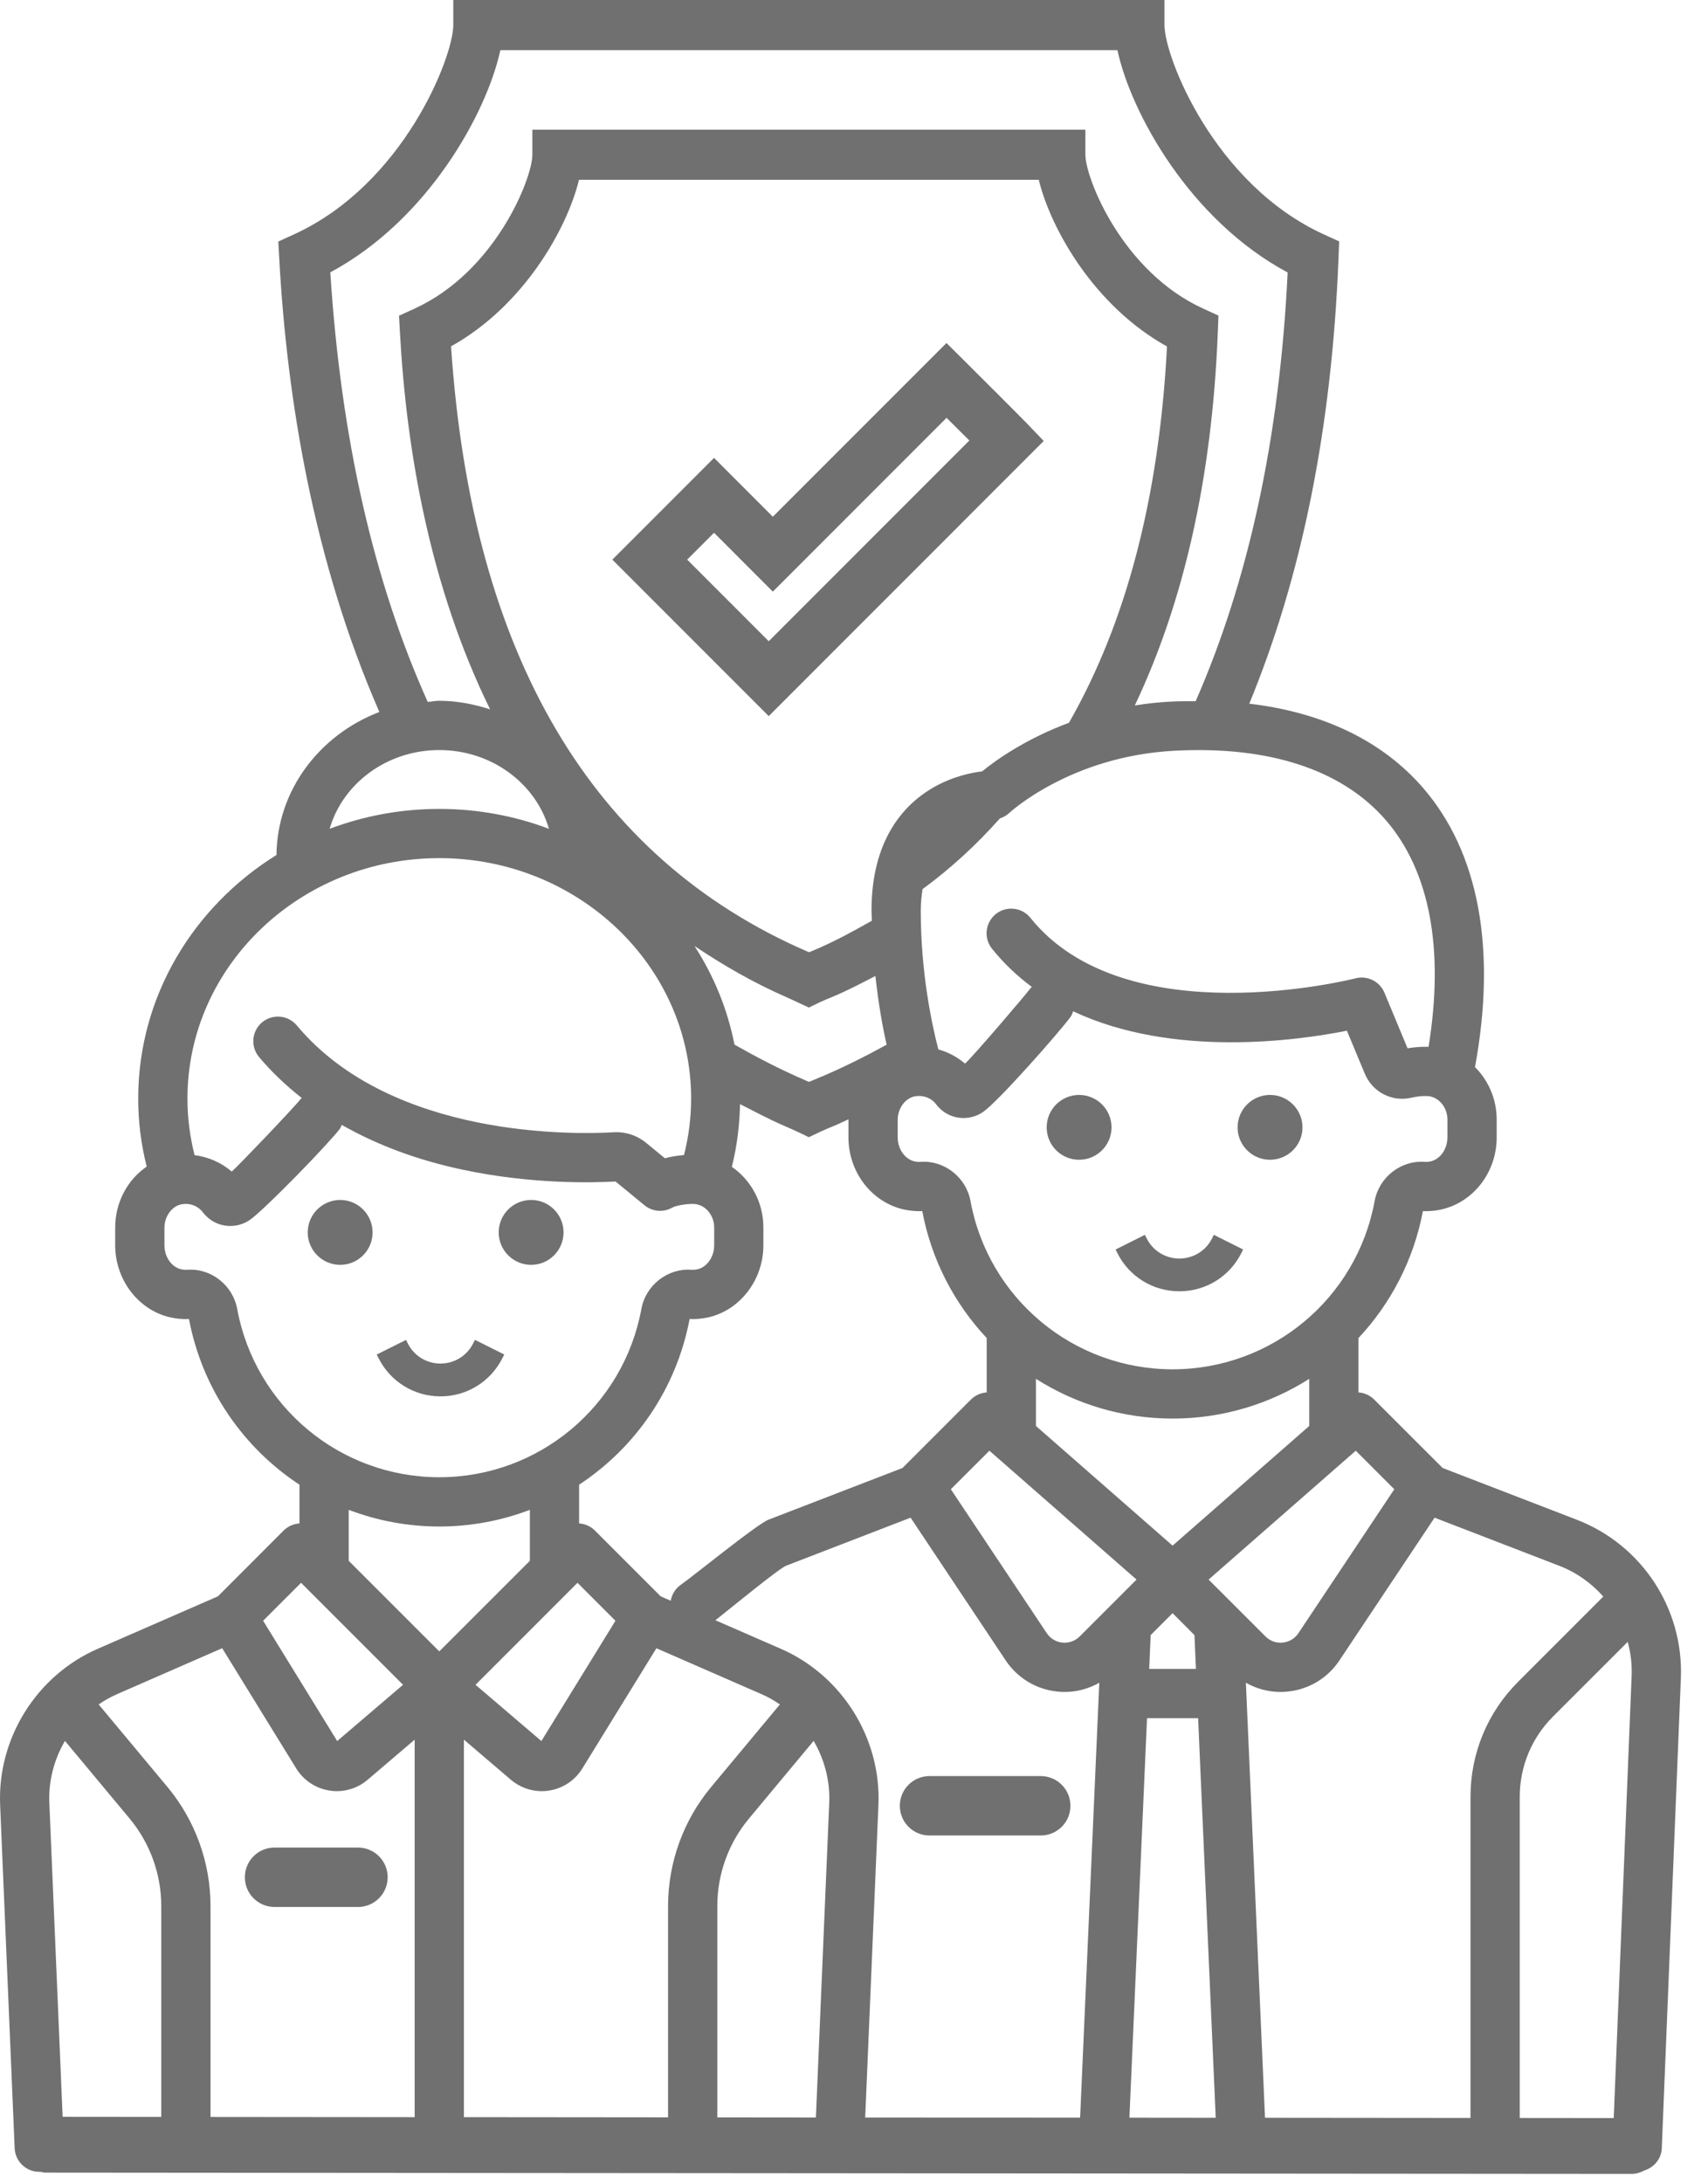 <?xml version="1.0" encoding="UTF-8"?>
<svg width="36px" height="46px" viewBox="0 0 36 46" version="1.1" xmlns="http://www.w3.org/2000/svg" xmlns:xlink="http://www.w3.org/1999/xlink">
    <title>5C41F04B-6C71-47CD-B8DF-F8630D80E478</title>
    <g id="Iconografía" stroke="none" stroke-width="1" fill="none" fill-rule="evenodd">
        <g id="Banorte---Iconografía---Coberturas" transform="translate(-50, -1850)" fill="#707070">
            <g id="Group-21" transform="translate(50, 1850)">
                <path d="M19.592,38.672 L21.936,38.672 C22.281,38.672 22.562,38.393 22.562,38.046 C22.562,37.7 22.281,37.42 21.936,37.42 L19.592,37.42 C19.246,37.42 18.966,37.7 18.966,38.046 C18.966,38.393 19.246,38.672 19.592,38.672" id="Fill-1"></path>
                <path d="M1.369,36.679 L2.731,38.314 C3.161,38.83 3.399,39.485 3.399,40.158 L3.399,44.601 L1.32,44.599 L1.04,37.987 C1.02,37.52 1.141,37.069 1.369,36.679 L1.369,36.679 Z M2.474,35.691 L4.683,34.726 L6.244,37.26 C6.398,37.51 6.653,37.679 6.943,37.725 C6.995,37.733 7.047,37.738 7.099,37.738 C7.337,37.738 7.568,37.654 7.751,37.496 L8.74,36.653 L8.74,44.606 L4.437,44.602 L4.437,40.158 C4.437,39.242 4.114,38.352 3.529,37.649 L2.08,35.911 C2.203,35.826 2.334,35.751 2.474,35.691 L2.474,35.691 Z M6.346,33.348 L8.495,35.497 L7.107,36.682 L5.546,34.148 L6.346,33.348 Z M4.999,27.576 C4.908,27.078 4.446,26.716 3.949,26.753 C3.904,26.756 3.859,26.752 3.813,26.741 C3.615,26.695 3.466,26.479 3.466,26.239 L3.466,25.866 C3.466,25.625 3.626,25.408 3.832,25.372 C4.005,25.342 4.171,25.406 4.276,25.542 C4.371,25.666 4.498,25.755 4.643,25.799 C4.856,25.864 5.091,25.825 5.271,25.699 C5.59,25.473 6.928,24.096 7.165,23.78 C7.183,23.755 7.19,23.727 7.203,23.7 C7.943,24.122 8.796,24.443 9.769,24.648 C11.202,24.95 12.475,24.921 12.974,24.893 L13.583,25.393 C13.75,25.531 13.985,25.55 14.173,25.441 C14.261,25.393 14.556,25.347 14.684,25.373 C14.894,25.414 15.053,25.624 15.053,25.86 L15.053,26.239 C15.053,26.479 14.903,26.695 14.705,26.741 C14.66,26.752 14.614,26.756 14.57,26.753 C14.073,26.717 13.61,27.078 13.519,27.576 C13.141,29.632 11.35,31.124 9.259,31.124 C7.168,31.124 5.377,29.632 4.999,27.576 L4.999,27.576 Z M9.259,18.08 C12.186,18.08 14.567,20.353 14.567,23.146 C14.567,23.547 14.516,23.947 14.417,24.336 C14.281,24.347 14.142,24.369 14.013,24.403 L13.623,24.082 C13.427,23.921 13.18,23.84 12.931,23.856 C12.168,23.901 8.261,24.003 6.256,21.605 C6.073,21.385 5.745,21.356 5.525,21.539 C5.305,21.723 5.276,22.05 5.46,22.27 C5.725,22.587 6.029,22.872 6.36,23.134 C6.353,23.143 6.342,23.147 6.335,23.157 C6.217,23.314 5.031,24.557 4.885,24.684 C4.662,24.493 4.39,24.375 4.101,24.338 C4.002,23.948 3.951,23.548 3.951,23.146 C3.951,20.353 6.332,18.08 9.259,18.08 L9.259,18.08 Z M9.259,15.803 C10.363,15.803 11.295,16.508 11.57,17.462 C10.854,17.192 10.074,17.043 9.259,17.043 C8.444,17.043 7.664,17.192 6.948,17.462 C7.223,16.508 8.155,15.803 9.259,15.803 L9.259,15.803 Z M6.962,5.738 C9.018,4.635 10.258,2.385 10.546,1.057 L23.552,1.057 C23.84,2.386 25.082,4.639 27.14,5.741 C26.971,9.25 26.308,12.25 25.201,14.774 C25.031,14.775 24.863,14.772 24.687,14.782 C24.419,14.795 24.163,14.824 23.919,14.863 C24.944,12.699 25.546,10.093 25.668,7.003 L25.682,6.649 L25.36,6.502 C23.651,5.722 22.877,3.751 22.877,3.26 L22.877,2.732 L11.221,2.732 L11.221,3.26 C11.221,3.751 10.447,5.722 8.738,6.502 L8.41,6.652 L8.43,7.012 C8.566,9.495 9.062,12.364 10.33,14.945 C9.992,14.837 9.635,14.765 9.259,14.765 C9.176,14.765 9.097,14.783 9.015,14.788 C7.877,12.257 7.186,9.242 6.962,5.738 L6.962,5.738 Z M30.11,22.055 C29.971,22.051 29.819,22.061 29.667,22.086 L29.18,20.915 C29.08,20.676 28.819,20.547 28.569,20.613 C28.521,20.625 23.728,21.84 21.718,19.338 C21.539,19.115 21.212,19.079 20.989,19.258 C20.765,19.438 20.729,19.765 20.909,19.989 C21.161,20.302 21.444,20.568 21.748,20.793 C21.742,20.8 21.734,20.803 21.729,20.811 C21.609,20.972 20.49,22.281 20.34,22.409 C20.176,22.269 19.984,22.167 19.778,22.11 C19.644,21.598 19.407,20.504 19.407,19.184 C19.407,19.022 19.424,18.875 19.445,18.733 C20.042,18.295 20.584,17.797 21.076,17.242 C21.147,17.219 21.214,17.184 21.269,17.131 C21.282,17.119 22.558,15.936 24.743,15.818 C26.743,15.709 28.286,16.215 29.208,17.278 C30.136,18.35 30.445,19.995 30.11,22.055 L30.11,22.055 Z M30.508,23.586 L30.508,23.964 C30.508,24.211 30.352,24.429 30.146,24.471 C30.105,24.479 30.065,24.482 30.025,24.479 C29.527,24.443 29.066,24.804 28.974,25.303 C28.597,27.359 26.806,28.85 24.715,28.85 C22.624,28.85 20.833,27.359 20.455,25.303 C20.364,24.805 19.902,24.443 19.404,24.479 C19.365,24.482 19.324,24.479 19.284,24.471 C19.077,24.429 18.921,24.211 18.921,23.964 L18.921,23.592 C18.921,23.351 19.082,23.134 19.287,23.098 C19.461,23.068 19.627,23.131 19.732,23.268 C19.827,23.393 19.954,23.481 20.099,23.525 C20.312,23.589 20.546,23.551 20.726,23.424 C21.051,23.196 22.322,21.753 22.561,21.43 C22.59,21.392 22.603,21.349 22.619,21.307 C24.717,22.294 27.35,21.924 28.389,21.716 L28.766,22.621 C28.928,23.011 29.343,23.224 29.751,23.127 C29.919,23.088 30.079,23.087 30.14,23.099 C30.35,23.141 30.508,23.35 30.508,23.586 L30.508,23.586 Z M29.388,31.377 L27.368,34.408 C27.265,34.563 27.116,34.6 27.036,34.608 C26.956,34.616 26.804,34.609 26.672,34.477 L25.474,33.28 L28.576,30.565 L29.388,31.377 Z M24.176,36.2 L25.253,36.2 L25.624,44.619 L23.805,44.617 L24.176,36.2 Z M16.459,34.739 L15.079,34.137 C15.456,33.838 16.424,33.043 16.57,32.988 L19.193,31.976 L21.198,34.984 C21.447,35.357 21.845,35.596 22.291,35.64 C22.341,35.645 22.39,35.648 22.439,35.648 C22.698,35.648 22.948,35.579 23.17,35.454 L22.766,44.616 L18.236,44.614 L18.515,38.031 C18.575,36.624 17.748,35.302 16.459,34.739 L16.459,34.739 Z M15.119,40.158 C15.119,39.485 15.356,38.83 15.787,38.314 L17.149,36.679 C17.377,37.069 17.498,37.52 17.478,37.987 L17.197,44.613 L15.119,44.611 L15.119,40.158 Z M9.778,36.653 L10.767,37.497 C10.951,37.654 11.182,37.738 11.419,37.738 C11.471,37.738 11.523,37.734 11.576,37.725 C11.866,37.68 12.12,37.51 12.274,37.26 L13.835,34.727 L16.044,35.691 C16.183,35.751 16.315,35.826 16.438,35.911 L14.99,37.649 C14.404,38.352 14.081,39.242 14.081,40.158 L14.081,44.61 L9.778,44.606 L9.778,36.653 Z M11.168,32.885 L9.259,34.793 L7.35,32.885 L7.35,31.811 C7.946,32.038 8.59,32.162 9.259,32.162 C9.928,32.162 10.572,32.038 11.168,31.811 L11.168,32.885 Z M12.972,34.148 L11.411,36.682 L10.023,35.497 L12.172,33.348 L12.972,34.148 Z M23.955,33.28 L22.758,34.477 C22.626,34.609 22.473,34.616 22.393,34.608 C22.314,34.6 22.165,34.563 22.062,34.408 L20.041,31.377 L20.854,30.565 L23.955,33.28 Z M25.207,35.162 L24.222,35.162 L24.253,34.45 L24.715,33.988 L25.176,34.45 L25.207,35.162 Z M24.715,32.565 L21.835,30.044 L21.835,29.051 C22.672,29.583 23.663,29.888 24.715,29.888 C25.766,29.888 26.757,29.583 27.595,29.051 L27.595,30.044 L24.715,32.565 Z M15.425,24.584 C15.535,24.151 15.588,23.708 15.598,23.263 C15.902,23.418 16.202,23.578 16.526,23.719 C16.648,23.772 16.747,23.815 16.819,23.85 L17.049,23.96 L17.279,23.85 C17.362,23.81 17.48,23.761 17.629,23.7 C17.717,23.663 17.799,23.62 17.885,23.582 C17.885,23.586 17.883,23.588 17.883,23.592 L17.883,23.964 C17.883,24.705 18.385,25.346 19.075,25.488 C19.196,25.512 19.318,25.522 19.439,25.517 C19.634,26.55 20.118,27.467 20.797,28.191 L20.797,29.337 C20.675,29.345 20.556,29.396 20.463,29.488 L19.022,30.929 L16.196,32.019 C15.952,32.114 14.571,33.239 14.355,33.386 C14.234,33.468 14.161,33.592 14.137,33.726 L13.925,33.633 L12.539,32.247 C12.447,32.155 12.327,32.105 12.206,32.097 L12.206,31.281 C13.39,30.502 14.256,29.265 14.535,27.79 C14.671,27.797 14.808,27.783 14.944,27.752 C15.608,27.594 16.09,26.958 16.09,26.239 L16.09,25.86 C16.09,25.334 15.829,24.862 15.425,24.584 L15.425,24.584 Z M16.602,21.021 L17.049,21.228 L17.279,21.117 C17.34,21.087 17.428,21.052 17.538,21.006 C17.857,20.874 18.153,20.717 18.451,20.563 C18.515,21.148 18.603,21.641 18.688,22.011 C18.218,22.268 17.736,22.511 17.225,22.722 C17.162,22.748 17.104,22.772 17.052,22.794 C17.018,22.781 16.983,22.765 16.947,22.749 C16.435,22.528 15.952,22.276 15.481,22.009 C15.333,21.258 15.044,20.558 14.638,19.931 C15.24,20.334 15.881,20.708 16.602,21.021 L16.602,21.021 Z M20.701,16.252 C20.459,16.281 20.048,16.366 19.632,16.615 C19.056,16.96 18.369,17.687 18.369,19.184 C18.369,19.259 18.376,19.325 18.377,19.399 C17.976,19.624 17.574,19.847 17.134,20.029 C17.106,20.041 17.078,20.052 17.052,20.063 C17.042,20.059 17.032,20.055 17.022,20.05 C12.467,18.078 9.94,13.789 9.507,7.297 C11.034,6.448 11.948,4.83 12.204,3.788 L21.894,3.788 C22.15,4.831 23.066,6.45 24.597,7.3 C24.432,10.495 23.73,13.13 22.531,15.228 C21.597,15.576 20.97,16.031 20.701,16.252 L20.701,16.252 Z M32.86,32.988 C33.228,33.129 33.544,33.356 33.793,33.638 L31.999,35.432 C31.35,36.08 30.994,36.943 30.994,37.86 L30.994,44.623 L26.663,44.619 L26.26,35.454 C26.481,35.579 26.732,35.648 26.99,35.648 C27.039,35.648 27.089,35.645 27.139,35.64 C27.584,35.596 27.983,35.357 28.231,34.984 L30.237,31.976 L32.86,32.988 Z M34.39,35.317 L34.013,44.626 L32.032,44.624 L32.032,37.86 C32.032,37.22 32.281,36.618 32.733,36.166 L34.308,34.592 C34.371,34.824 34.401,35.068 34.39,35.317 L34.39,35.317 Z M33.234,32.019 L30.407,30.929 L28.966,29.489 C28.874,29.396 28.754,29.345 28.633,29.337 L28.633,28.191 C29.312,27.467 29.795,26.55 29.991,25.517 C30.112,25.522 30.234,25.512 30.354,25.488 C31.045,25.346 31.546,24.705 31.546,23.964 L31.546,23.586 C31.546,23.158 31.372,22.764 31.089,22.483 C31.547,19.99 31.17,17.958 29.993,16.599 C29.137,15.611 27.888,15.01 26.331,14.826 C27.424,12.179 28.07,9.064 28.212,5.441 L28.226,5.086 L27.904,4.939 C25.591,3.884 24.544,1.199 24.544,0.529 L24.544,-0 L9.554,-0 L9.554,0.529 C9.554,1.199 8.507,3.884 6.194,4.939 L5.866,5.089 L5.886,5.45 C6.049,8.436 6.618,11.848 7.996,15.001 C6.739,15.48 5.842,16.646 5.827,18.014 C4.076,19.102 2.913,20.995 2.913,23.146 C2.913,23.629 2.973,24.11 3.092,24.579 C2.688,24.856 2.428,25.33 2.428,25.866 L2.428,26.239 C2.428,26.958 2.91,27.594 3.574,27.752 C3.709,27.783 3.847,27.797 3.983,27.79 C4.262,29.265 5.128,30.502 6.312,31.281 L6.312,32.097 C6.191,32.105 6.072,32.155 5.978,32.247 L4.593,33.633 L2.059,34.739 C0.77,35.302 -0.057,36.624 0.003,38.03 L0.309,45.261 C0.321,45.54 0.551,45.758 0.827,45.758 L0.85,45.758 C0.851,45.758 0.852,45.757 0.854,45.757 C0.884,45.762 0.911,45.775 0.942,45.775 L34.392,45.802 L34.392,45.802 C34.492,45.802 34.581,45.772 34.663,45.728 C34.865,45.663 35.017,45.485 35.026,45.26 L35.428,35.359 C35.487,33.89 34.605,32.548 33.234,32.019 L33.234,32.019 Z" id="Fill-3"></path>
                <path d="M5.787,40.178 L7.545,40.178 C7.891,40.178 8.171,39.898 8.171,39.552 C8.171,39.206 7.891,38.926 7.545,38.926 L5.787,38.926 C5.441,38.926 5.161,39.206 5.161,39.552 C5.161,39.898 5.441,40.178 5.787,40.178" id="Fill-5"></path>
                <path d="M16.203,13.51 L14.484,11.791 L15.05,11.225 L16.289,12.465 L19.951,8.803 C20.104,8.955 20.278,9.129 20.431,9.281 L16.203,13.51 Z M20.344,7.619 L19.949,7.227 L16.289,10.887 L15.05,9.647 L12.906,11.791 L16.203,15.088 L21.999,9.291 L21.621,8.897 C21.502,8.772 20.344,7.619 20.344,7.619 L20.344,7.619 Z" id="Fill-7"></path>
                <path d="M25.548,26.09 C25.417,26.353 25.152,26.516 24.858,26.516 C24.564,26.516 24.299,26.353 24.168,26.09 L24.131,26.017 L23.514,26.326 L23.55,26.399 C23.799,26.897 24.3,27.206 24.858,27.206 C25.415,27.206 25.916,26.897 26.165,26.399 L26.201,26.325 L25.584,26.017 L25.548,26.09 Z" id="Fill-9"></path>
                <path d="M22.744,23.069 C22.367,23.069 22.061,23.375 22.061,23.753 C22.061,24.13 22.367,24.435 22.744,24.435 C23.121,24.435 23.428,24.13 23.428,23.753 C23.428,23.375 23.121,23.069 22.744,23.069" id="Fill-11"></path>
                <path d="M26.768,23.069 C26.392,23.069 26.085,23.375 26.085,23.753 C26.085,24.13 26.392,24.435 26.768,24.435 C27.145,24.435 27.453,24.13 27.453,23.753 C27.453,23.375 27.145,23.069 26.768,23.069" id="Fill-13"></path>
                <path d="M10.591,28.611 L10.628,28.538 L10.01,28.229 L9.974,28.302 C9.842,28.565 9.578,28.729 9.284,28.729 C8.989,28.729 8.725,28.565 8.594,28.302 L8.558,28.23 L7.94,28.539 L7.977,28.611 C8.226,29.109 8.727,29.42 9.284,29.42 C9.841,29.42 10.342,29.109 10.591,28.611" id="Fill-15"></path>
                <path d="M7.17,25.282 C6.793,25.282 6.486,25.588 6.486,25.966 C6.486,26.343 6.793,26.649 7.17,26.649 C7.547,26.649 7.853,26.343 7.853,25.966 C7.853,25.588 7.547,25.282 7.17,25.282" id="Fill-17"></path>
                <path d="M11.195,26.649 C11.572,26.649 11.878,26.343 11.878,25.965 C11.878,25.587 11.572,25.282 11.195,25.282 C10.818,25.282 10.511,25.587 10.511,25.965 C10.511,26.343 10.818,26.649 11.195,26.649" id="Fill-19"></path>
            </g>
        </g>
    </g>
</svg>